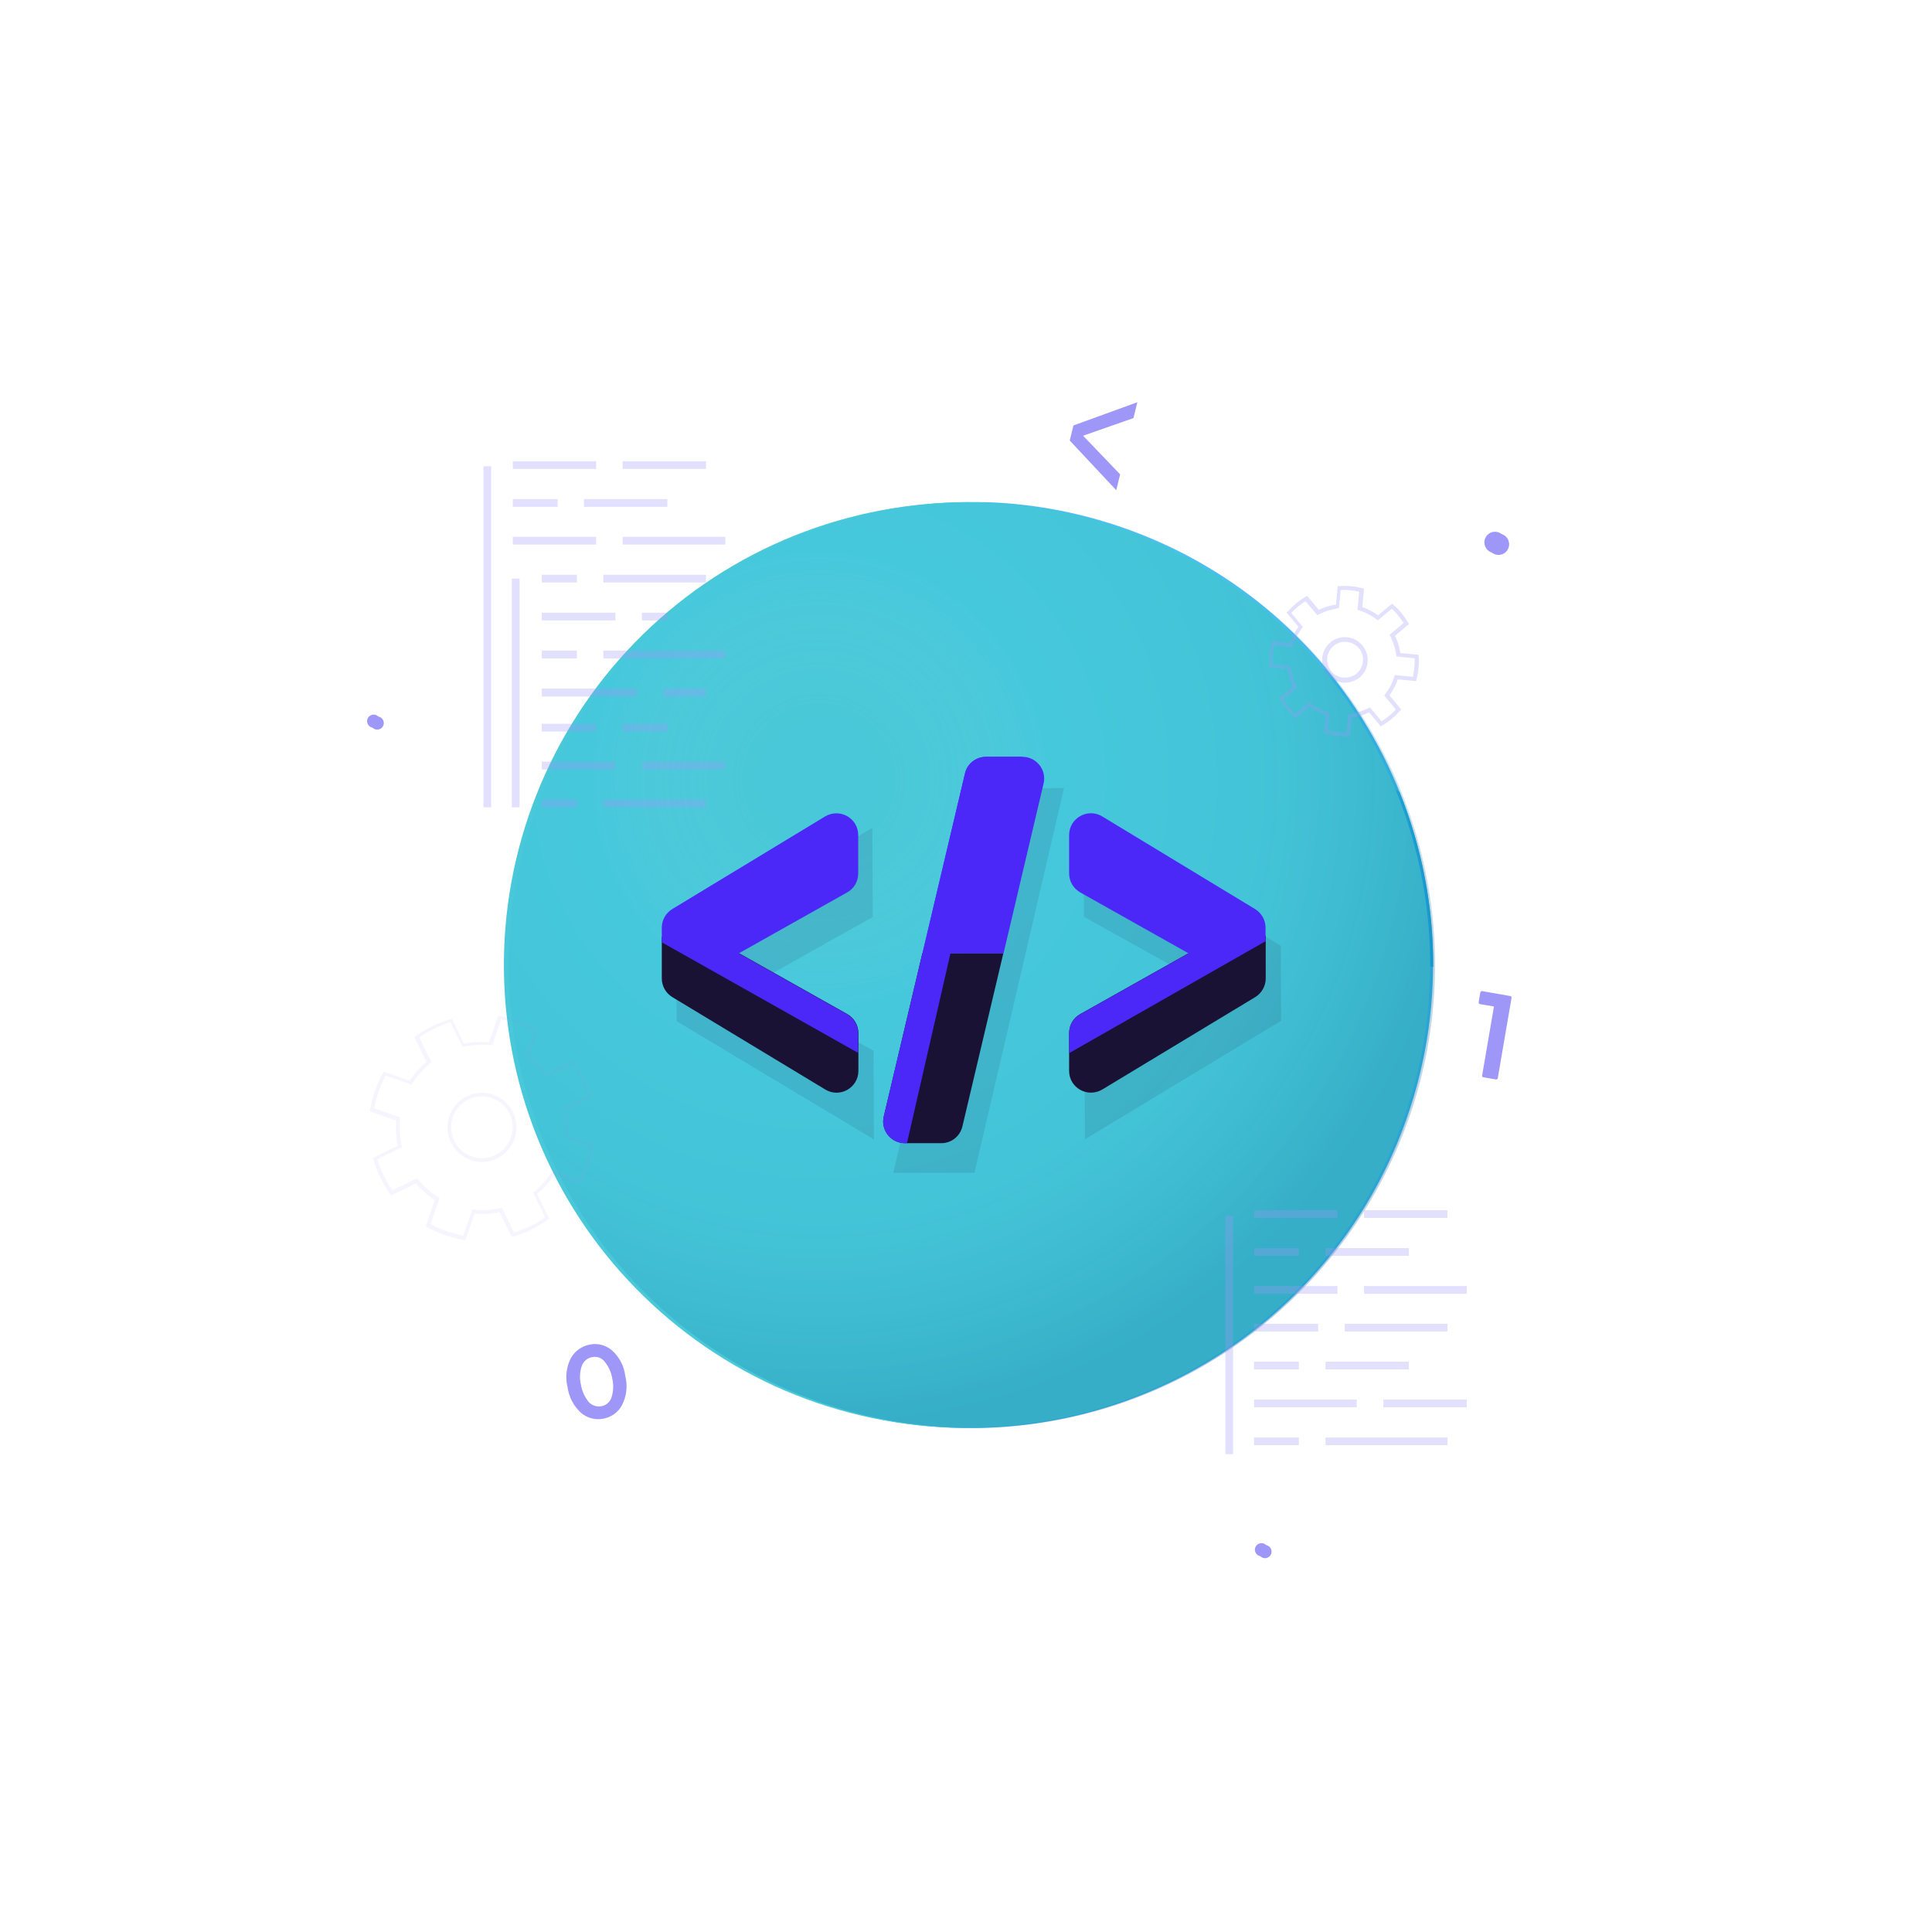 <svg width="120" height="120" viewBox="0 0 120 120" fill="none" xmlns="http://www.w3.org/2000/svg">
<path d="M87.332 69.572C92.659 54.61 84.869 38.169 69.932 32.85C54.995 27.531 38.566 35.348 33.239 50.311C27.911 65.273 35.701 81.714 50.638 87.033C65.576 92.352 82.004 84.535 87.332 69.572Z" fill="#3EC8F0"/>
<path d="M76.886 47.609C77.584 45.65 76.564 43.497 74.608 42.801C72.652 42.105 70.501 43.128 69.804 45.087C69.106 47.046 70.126 49.198 72.082 49.895C74.038 50.591 76.189 49.568 76.886 47.609Z" fill="#23B6E1"/>
<path d="M69.963 32.88C62.783 30.33 54.884 30.737 48.003 34.011C41.123 37.285 35.824 43.157 33.273 50.337C31.913 54.139 31.372 58.185 31.683 62.211C32.274 62.076 32.814 61.774 33.239 61.342C33.665 60.91 33.958 60.365 34.083 59.772L35.055 55.206C35.149 54.763 35.337 54.346 35.605 53.981C35.873 53.617 36.216 53.314 36.611 53.093C37.005 52.871 37.443 52.736 37.893 52.697C38.344 52.658 38.798 52.716 39.225 52.866L41.625 53.712C42.401 53.985 43.252 53.947 44.001 53.606C44.749 53.265 45.337 52.647 45.639 51.882L46.071 50.796C46.247 50.351 46.52 49.951 46.872 49.627C47.223 49.302 47.644 49.061 48.101 48.922C48.559 48.782 49.042 48.748 49.515 48.821C49.988 48.894 50.438 49.073 50.832 49.344L55.497 52.566C55.957 52.883 56.492 53.072 57.049 53.117C57.606 53.161 58.164 53.058 58.668 52.818C59.173 52.578 59.605 52.21 59.922 51.75C60.239 51.291 60.429 50.755 60.474 50.199L60.978 43.962C61.017 43.476 61.167 43.006 61.416 42.587C61.666 42.168 62.008 41.812 62.417 41.547C62.825 41.282 63.29 41.113 63.774 41.056C64.258 40.998 64.748 41.052 65.208 41.214L66.744 41.757C67.52 42.03 68.372 41.993 69.121 41.651C69.87 41.31 70.458 40.692 70.761 39.927C70.936 39.482 71.21 39.082 71.562 38.758C71.913 38.433 72.334 38.192 72.792 38.053C73.249 37.913 73.733 37.879 74.205 37.953C74.678 38.027 75.128 38.206 75.522 38.478L79.422 41.178C79.846 41.475 80.338 41.663 80.853 41.724C81.367 41.784 81.889 41.716 82.371 41.526C79.088 37.58 74.801 34.593 69.963 32.88Z" fill="#58D3F7"/>
<path d="M46.473 85.176C46.262 84.689 46.14 84.167 46.113 83.637L46.803 75.096C46.848 74.539 47.038 74.004 47.355 73.545C47.672 73.085 48.104 72.717 48.608 72.477C49.113 72.237 49.671 72.134 50.228 72.178C50.785 72.223 51.32 72.412 51.78 72.729L55.68 75.429C56.074 75.7 56.524 75.879 56.996 75.953C57.469 76.026 57.952 75.992 58.41 75.853C58.867 75.713 59.287 75.472 59.639 75.148C59.991 74.824 60.265 74.425 60.441 73.98C60.744 73.215 61.331 72.597 62.081 72.256C62.83 71.914 63.681 71.876 64.458 72.15L65.994 72.693C66.454 72.854 66.945 72.908 67.428 72.85C67.912 72.792 68.376 72.623 68.785 72.357C69.194 72.092 69.536 71.736 69.785 71.317C70.035 70.898 70.185 70.428 70.224 69.942L70.728 63.708C70.773 63.151 70.963 62.616 71.28 62.157C71.597 61.697 72.029 61.329 72.534 61.089C73.038 60.849 73.596 60.746 74.153 60.79C74.71 60.835 75.245 61.025 75.705 61.341L80.37 64.56C80.763 64.832 81.213 65.011 81.686 65.085C82.159 65.159 82.642 65.125 83.1 64.985C83.558 64.846 83.978 64.605 84.33 64.28C84.681 63.956 84.955 63.556 85.131 63.111L85.563 62.025C85.829 61.351 86.317 60.789 86.947 60.43C87.576 60.072 88.309 59.939 89.025 60.054C89.036 56.328 88.323 52.636 86.925 49.182L83.376 47.358C82.941 47.136 82.46 47.016 81.972 47.009C81.483 47.002 80.999 47.108 80.558 47.318C80.117 47.528 79.73 47.837 79.427 48.22C79.125 48.604 78.914 49.052 78.813 49.53L77.841 54.096C77.747 54.539 77.559 54.956 77.291 55.321C77.023 55.685 76.68 55.988 76.285 56.209C75.891 56.431 75.453 56.566 75.002 56.605C74.552 56.644 74.098 56.586 73.671 56.436L71.271 55.59C70.495 55.316 69.642 55.353 68.893 55.694C68.144 56.036 67.556 56.654 67.254 57.42L66.822 58.509C66.646 58.954 66.372 59.353 66.02 59.677C65.668 60.002 65.248 60.242 64.791 60.382C64.333 60.521 63.85 60.555 63.377 60.482C62.905 60.408 62.455 60.229 62.061 59.958L57.396 56.736C56.936 56.419 56.4 56.23 55.843 56.185C55.286 56.141 54.728 56.244 54.223 56.485C53.719 56.725 53.287 57.093 52.97 57.554C52.653 58.014 52.463 58.549 52.419 59.106L51.915 65.34C51.876 65.826 51.726 66.296 51.476 66.715C51.227 67.134 50.885 67.489 50.476 67.755C50.067 68.02 49.603 68.189 49.119 68.246C48.635 68.304 48.145 68.25 47.685 68.088L46.149 67.545C45.373 67.272 44.521 67.31 43.773 67.651C43.024 67.992 42.437 68.61 42.135 69.375C41.959 69.82 41.685 70.22 41.333 70.544C40.981 70.869 40.561 71.11 40.103 71.249C39.645 71.389 39.162 71.423 38.689 71.35C38.216 71.277 37.765 71.098 37.371 70.827L33.471 68.127C33.214 67.948 32.932 67.809 32.634 67.713C33.659 71.396 35.409 74.838 37.783 77.835C40.156 80.832 43.105 83.325 46.455 85.167L46.473 85.176Z" fill="#23B6E1"/>
<path d="M78.786 69.828C79.305 68.369 78.546 66.765 77.09 66.247C75.634 65.728 74.032 66.491 73.512 67.95C72.993 69.41 73.752 71.013 75.208 71.532C76.664 72.05 78.266 71.287 78.786 69.828Z" fill="#23B6E1"/>
<path d="M66.396 81.676C66.938 80.152 66.146 78.478 64.625 77.937C63.105 77.396 61.433 78.192 60.89 79.715C60.348 81.239 61.141 82.912 62.661 83.454C64.181 83.995 65.853 83.199 66.396 81.676Z" fill="#00ADDF"/>
<path d="M93.075 34.468C93.25 34.468 93.418 34.398 93.542 34.274C93.665 34.151 93.735 33.983 93.735 33.808C93.735 33.721 93.719 33.635 93.686 33.554C93.653 33.474 93.604 33.401 93.543 33.339C93.481 33.277 93.409 33.228 93.328 33.195C93.248 33.162 93.162 33.145 93.075 33.145C92.988 33.145 92.903 33.162 92.823 33.196C92.743 33.23 92.67 33.278 92.609 33.34C92.548 33.402 92.5 33.474 92.467 33.555C92.434 33.635 92.418 33.721 92.418 33.808C92.418 33.982 92.487 34.15 92.61 34.273C92.733 34.397 92.9 34.467 93.075 34.468Z" fill="#9E97F7"/>
<path d="M78.573 96.781C78.626 96.781 78.679 96.77 78.729 96.75C78.778 96.729 78.823 96.699 78.86 96.661C78.898 96.623 78.928 96.578 78.948 96.529C78.968 96.479 78.978 96.426 78.978 96.373C78.978 96.319 78.968 96.266 78.948 96.217C78.928 96.168 78.898 96.122 78.86 96.085C78.823 96.047 78.778 96.016 78.729 95.996C78.679 95.975 78.626 95.965 78.573 95.965C78.465 95.965 78.361 96.008 78.285 96.084C78.208 96.161 78.165 96.265 78.165 96.373C78.165 96.481 78.208 96.585 78.285 96.661C78.361 96.738 78.465 96.781 78.573 96.781Z" fill="#9E97F7"/>
<path d="M23.43 45.318C23.539 45.318 23.642 45.275 23.719 45.199C23.796 45.122 23.838 45.018 23.838 44.91C23.838 44.802 23.796 44.698 23.719 44.621C23.642 44.545 23.539 44.502 23.43 44.502C23.322 44.502 23.218 44.545 23.142 44.621C23.066 44.698 23.023 44.802 23.023 44.91C23.023 45.018 23.066 45.122 23.142 45.199C23.218 45.275 23.322 45.318 23.43 45.318Z" fill="#9E97F7"/>
<path opacity="0.1" d="M65.879 31.696C64.278 31.379 62.653 31.202 61.022 31.167C65.233 33.037 68.913 35.93 71.728 39.583C76.266 45.448 78.299 52.876 77.382 60.239C76.465 67.603 72.672 74.302 66.835 78.87C63.911 81.157 58.709 84.298 52.347 87.587C53.16 87.827 54 88.031 54.852 88.188C58.549 88.912 62.352 88.899 66.045 88.149C69.737 87.399 73.246 85.927 76.37 83.817C79.493 81.707 82.171 79 84.25 75.852C86.329 72.704 87.768 69.176 88.485 65.47C89.95 57.988 88.392 50.229 84.154 43.897C79.915 37.565 73.343 33.177 65.879 31.696Z" fill="#0035BE"/>
<g style="mix-blend-mode:color">
<path d="M86.241 71.862C84.68 75.294 82.456 78.385 79.695 80.959C76.935 83.533 73.692 85.539 70.153 86.861C66.613 88.184 62.847 88.797 59.069 88.667C55.292 88.536 51.577 87.664 48.138 86.1C41.191 82.926 35.789 77.135 33.118 69.997C30.447 62.858 30.725 54.955 33.89 48.021C35.451 44.589 37.675 41.497 40.436 38.924C43.197 36.35 46.439 34.344 49.979 33.022C53.518 31.699 57.284 31.086 61.062 31.216C64.839 31.347 68.553 32.219 71.992 33.783C78.94 36.956 84.341 42.747 87.013 49.886C89.683 57.024 89.406 64.927 86.241 71.862Z" fill="#48C8D8"/>
</g>
<path opacity="0.5" d="M86.541 71.862C84.98 75.294 82.756 78.385 79.995 80.959C77.235 83.533 73.992 85.539 70.453 86.861C66.913 88.184 63.147 88.797 59.369 88.667C55.592 88.536 51.877 87.664 48.438 86.1C41.491 82.926 36.089 77.135 33.418 69.997C30.747 62.858 31.025 54.955 34.19 48.021C35.751 44.589 37.975 41.497 40.736 38.924C43.496 36.35 46.739 34.344 50.278 33.022C53.818 31.699 57.584 31.086 61.361 31.216C65.139 31.347 68.853 32.219 72.292 33.783C79.24 36.956 84.641 42.747 87.312 49.886C89.983 57.024 89.706 64.927 86.541 71.862Z" fill="url(#paint0_radial_3888_146877)"/>
<path d="M92.854 34.35C93.029 34.35 93.197 34.281 93.321 34.157C93.445 34.033 93.514 33.865 93.514 33.69C93.515 33.603 93.498 33.517 93.465 33.437C93.432 33.356 93.383 33.283 93.322 33.222C93.261 33.16 93.188 33.111 93.108 33.078C93.027 33.044 92.941 33.027 92.854 33.027C92.768 33.028 92.682 33.045 92.602 33.079C92.522 33.112 92.449 33.161 92.388 33.223C92.327 33.284 92.279 33.357 92.246 33.438C92.213 33.518 92.197 33.604 92.197 33.69C92.197 33.865 92.266 34.032 92.39 34.156C92.513 34.28 92.68 34.35 92.854 34.35Z" fill="#9E97F7"/>
<path d="M78.352 96.664C78.406 96.664 78.459 96.653 78.508 96.632C78.557 96.612 78.602 96.582 78.64 96.544C78.677 96.506 78.707 96.461 78.727 96.412C78.748 96.362 78.758 96.309 78.757 96.256C78.758 96.202 78.748 96.149 78.727 96.1C78.707 96.05 78.677 96.005 78.64 95.967C78.602 95.929 78.557 95.899 78.508 95.879C78.459 95.858 78.406 95.848 78.352 95.848C78.244 95.848 78.14 95.891 78.064 95.967C77.987 96.044 77.944 96.147 77.944 96.256C77.944 96.364 77.987 96.468 78.064 96.544C78.14 96.621 78.244 96.664 78.352 96.664Z" fill="#9E97F7"/>
<path d="M23.209 45.202C23.317 45.202 23.421 45.159 23.497 45.082C23.574 45.006 23.617 44.902 23.617 44.794C23.617 44.686 23.574 44.582 23.497 44.505C23.421 44.429 23.317 44.386 23.209 44.386C23.101 44.386 22.997 44.429 22.92 44.505C22.844 44.582 22.801 44.686 22.801 44.794C22.801 44.902 22.844 45.006 22.92 45.082C22.997 45.159 23.101 45.202 23.209 45.202Z" fill="#9E97F7"/>
<g opacity="0.3">
<path opacity="0.3" d="M30.184 72.16C29.862 72.197 29.535 72.16 29.23 72.052C28.963 71.962 28.718 71.819 28.507 71.632C28.297 71.445 28.127 71.217 28.006 70.963C27.882 70.709 27.809 70.434 27.792 70.152C27.775 69.87 27.813 69.588 27.905 69.321C27.997 69.054 28.141 68.808 28.328 68.596C28.515 68.385 28.742 68.213 28.996 68.089C29.249 67.963 29.525 67.89 29.807 67.874C30.089 67.857 30.371 67.898 30.637 67.993C30.904 68.083 31.15 68.226 31.361 68.413C31.572 68.6 31.743 68.827 31.864 69.082C32.114 69.595 32.149 70.186 31.964 70.725C31.778 71.264 31.386 71.708 30.874 71.959C30.655 72.058 30.422 72.126 30.184 72.16ZM29.71 68.113C29.495 68.138 29.286 68.2 29.092 68.296C28.636 68.518 28.286 68.913 28.121 69.393C27.956 69.873 27.988 70.399 28.21 70.855C28.433 71.309 28.825 71.658 29.302 71.827C29.781 71.993 30.307 71.961 30.763 71.74C31.219 71.517 31.567 71.122 31.733 70.643C31.898 70.163 31.866 69.637 31.645 69.181C31.537 68.955 31.385 68.752 31.198 68.585C31.011 68.418 30.793 68.29 30.556 68.209C30.286 68.11 29.995 68.078 29.71 68.113Z" fill="#9E97F7"/>
<path opacity="0.3" d="M31.782 76.837L31.032 75.289L30.903 75.316C30.477 75.391 30.043 75.418 29.61 75.397H29.475L28.918 77.023H28.819C28.016 76.887 27.242 76.617 26.529 76.225L26.439 76.177L26.997 74.551L26.892 74.476C26.534 74.229 26.207 73.939 25.92 73.612L25.837 73.513L24.297 74.26L24.238 74.182C24.004 73.852 23.799 73.504 23.622 73.141C23.443 72.777 23.297 72.397 23.188 72.007L23.163 71.914L24.706 71.164L24.678 71.035C24.603 70.606 24.577 70.17 24.6 69.736V69.604L22.98 69.043V68.944C23.114 68.14 23.382 67.364 23.772 66.649L23.823 66.559L25.446 67.12L25.518 67.015C25.762 66.654 26.053 66.327 26.382 66.043L26.481 65.959L25.731 64.411L25.809 64.354C26.14 64.123 26.487 63.916 26.847 63.736C27.212 63.559 27.59 63.414 27.978 63.301L28.075 63.28L28.821 64.825L28.95 64.798C29.378 64.723 29.813 64.696 30.246 64.717H30.378L30.936 63.091H31.035C31.838 63.224 32.612 63.493 33.325 63.886L33.414 63.937L32.856 65.563L32.962 65.635C33.322 65.881 33.648 66.172 33.933 66.502L34.017 66.601L35.559 65.851L35.616 65.929C35.846 66.26 36.052 66.608 36.231 66.97C36.413 67.333 36.559 67.713 36.666 68.104L36.69 68.2L35.148 68.947L35.175 69.076C35.25 69.504 35.277 69.94 35.256 70.375V70.51L36.879 71.068L36.864 71.167C36.733 71.971 36.465 72.747 36.072 73.462L36.021 73.552L34.401 72.991L34.329 73.099C34.082 73.457 33.792 73.783 33.465 74.071L33.366 74.155L34.113 75.7L34.035 75.757C33.707 75.991 33.36 76.198 32.997 76.375C32.635 76.554 32.256 76.7 31.866 76.81L31.782 76.837ZM31.182 75.019L31.929 76.555C32.273 76.449 32.608 76.317 32.931 76.159C33.254 76 33.563 75.818 33.858 75.613L33.111 74.08L33.354 73.87C33.661 73.592 33.936 73.28 34.173 72.94L34.347 72.676L35.958 73.24C36.295 72.602 36.532 71.918 36.663 71.209L35.052 70.648L35.074 70.33C35.098 69.915 35.073 69.5 35.001 69.091L34.941 68.791L36.471 68.044C36.37 67.701 36.238 67.368 36.078 67.048C35.92 66.726 35.738 66.416 35.535 66.121L34.005 66.868L33.795 66.625C33.517 66.317 33.205 66.041 32.865 65.803L32.604 65.629L33.165 64.015C32.53 63.676 31.846 63.437 31.137 63.307L30.579 64.921L30.262 64.897C29.849 64.874 29.435 64.898 29.028 64.969L28.728 65.032L27.984 63.496C27.64 63.601 27.303 63.734 26.979 63.892C26.658 64.051 26.348 64.233 26.052 64.435L26.799 65.971L26.559 66.181C26.251 66.459 25.976 66.771 25.738 67.111L25.563 67.372L23.952 66.811C23.616 67.448 23.379 68.133 23.25 68.842L24.861 69.403L24.837 69.721C24.813 70.134 24.837 70.549 24.909 70.957L24.969 71.257L23.439 72.004C23.544 72.346 23.676 72.679 23.835 73C23.992 73.322 24.174 73.632 24.378 73.927L25.908 73.18L26.115 73.42C26.393 73.729 26.705 74.006 27.045 74.245L27.306 74.419L26.748 76.033C27.383 76.371 28.066 76.61 28.773 76.741L29.334 75.127L29.649 75.148C30.063 75.172 30.478 75.148 30.885 75.076L31.182 75.019Z" fill="#9E97F7"/>
</g>
<path opacity="0.3" d="M83.539 42.399C83.495 42.405 83.451 42.405 83.407 42.399C83.034 42.364 82.69 42.182 82.45 41.895C82.33 41.753 82.24 41.588 82.185 41.41C82.129 41.233 82.109 41.046 82.126 40.86C82.162 40.487 82.342 40.142 82.63 39.9C82.881 39.688 83.201 39.572 83.53 39.576C83.739 39.575 83.945 39.621 84.135 39.71C84.323 39.8 84.49 39.93 84.622 40.092C84.741 40.234 84.831 40.399 84.887 40.576C84.943 40.753 84.963 40.939 84.946 41.124C84.911 41.499 84.73 41.845 84.442 42.087C84.186 42.292 83.867 42.402 83.539 42.399ZM83.539 39.864C83.281 39.865 83.031 39.954 82.831 40.116C82.719 40.21 82.626 40.325 82.558 40.455C82.491 40.585 82.45 40.727 82.438 40.872C82.424 41.019 82.439 41.166 82.482 41.307C82.526 41.447 82.596 41.578 82.69 41.691C82.782 41.805 82.897 41.898 83.026 41.966C83.155 42.034 83.297 42.075 83.443 42.087C83.589 42.101 83.736 42.086 83.876 42.043C84.016 42 84.146 41.929 84.259 41.835C84.372 41.742 84.466 41.626 84.534 41.496C84.602 41.365 84.643 41.223 84.655 41.076C84.669 40.93 84.654 40.783 84.611 40.643C84.567 40.503 84.497 40.373 84.403 40.26C84.296 40.136 84.164 40.035 84.014 39.967C83.865 39.899 83.703 39.864 83.539 39.864Z" fill="#9E97F7"/>
<path opacity="0.3" d="M83.451 45.726C83.072 45.726 82.694 45.678 82.326 45.582L82.23 45.558L82.338 44.418L82.218 44.37C81.951 44.269 81.697 44.136 81.462 43.974L81.354 43.902L80.478 44.634L80.406 44.562C80.226 44.402 80.058 44.229 79.902 44.046C79.75 43.855 79.61 43.655 79.485 43.446L79.437 43.362L80.31 42.63L80.25 42.51C80.132 42.249 80.047 41.975 79.998 41.694L79.974 41.562L78.837 41.454V41.343C78.803 40.863 78.848 40.38 78.969 39.915L78.993 39.819L80.13 39.927L80.178 39.795C80.279 39.527 80.412 39.272 80.574 39.036L80.646 38.928L79.914 38.052L79.986 37.98C80.146 37.8 80.319 37.631 80.502 37.476C80.692 37.322 80.893 37.181 81.102 37.056L81.186 37.005L81.918 37.884L82.038 37.824C82.298 37.706 82.571 37.621 82.851 37.572L82.983 37.548L83.091 36.405H83.199C83.679 36.37 84.162 36.415 84.627 36.537L84.723 36.561L84.615 37.704L84.735 37.752C85.001 37.854 85.253 37.987 85.488 38.148L85.596 38.22L86.472 37.488L86.544 37.56C86.724 37.72 86.893 37.892 87.048 38.076C87.202 38.266 87.343 38.466 87.468 38.676L87.516 38.76L86.64 39.495L86.7 39.615C86.819 39.875 86.903 40.149 86.952 40.431L86.976 40.563L88.116 40.671V40.779C88.15 41.26 88.106 41.743 87.984 42.21L87.96 42.306L86.82 42.198L86.772 42.33C86.669 42.596 86.536 42.849 86.376 43.086L86.304 43.194L87.036 44.073L86.964 44.145C86.804 44.325 86.632 44.493 86.448 44.649C86.258 44.803 86.058 44.943 85.848 45.069L85.764 45.117L85.035 44.241L84.915 44.301C84.655 44.419 84.381 44.504 84.099 44.553L83.967 44.577L83.859 45.717H83.751C83.652 45.725 83.551 45.728 83.451 45.726ZM82.482 45.378C82.859 45.462 83.245 45.499 83.631 45.486L83.739 44.37L84.039 44.31C84.3 44.261 84.554 44.18 84.795 44.07L85.095 43.938L85.812 44.802C85.975 44.7 86.131 44.587 86.28 44.466C86.429 44.343 86.569 44.211 86.7 44.07L85.98 43.203L86.16 42.939C86.315 42.72 86.44 42.482 86.532 42.231L86.64 41.931L87.756 42.039C87.841 41.66 87.877 41.272 87.864 40.884L86.748 40.776L86.688 40.476C86.639 40.215 86.559 39.961 86.448 39.72L86.316 39.42L87.18 38.697C87.078 38.534 86.966 38.378 86.844 38.229C86.722 38.08 86.59 37.94 86.448 37.809L85.584 38.529L85.323 38.349C85.105 38.194 84.867 38.069 84.615 37.977L84.315 37.869L84.423 36.75C84.045 36.666 83.658 36.629 83.271 36.642L83.163 37.761L82.863 37.833C82.604 37.882 82.351 37.963 82.11 38.073L81.81 38.205L81.09 37.341C80.927 37.443 80.771 37.555 80.622 37.677C80.474 37.799 80.333 37.931 80.202 38.073L80.922 38.937L80.742 39.201C80.588 39.421 80.463 39.66 80.37 39.912L80.262 40.212L79.149 40.104C79.065 40.482 79.028 40.869 79.041 41.256L80.154 41.364L80.214 41.664C80.263 41.925 80.344 42.178 80.454 42.42L80.586 42.72L79.725 43.44C79.825 43.605 79.936 43.762 80.058 43.911C80.181 44.059 80.313 44.2 80.454 44.331L81.318 43.611L81.582 43.791C81.801 43.945 82.039 44.07 82.29 44.163L82.59 44.271L82.482 45.378Z" fill="#9E97F7"/>
<path d="M66.444 27.363L66.672 26.427L70.641 24.984L70.401 25.968L67.272 27.063L69.573 29.463L69.333 30.447L66.444 27.363Z" fill="#9E97F7"/>
<path d="M36.633 83.514C36.875 83.465 37.125 83.471 37.364 83.534C37.603 83.596 37.824 83.713 38.01 83.874C38.474 84.287 38.768 84.857 38.838 85.473C38.993 86.078 38.92 86.719 38.634 87.273C38.518 87.493 38.353 87.683 38.151 87.829C37.95 87.975 37.718 88.074 37.473 88.116C37.231 88.165 36.981 88.158 36.742 88.096C36.503 88.033 36.281 87.917 36.093 87.756C35.632 87.341 35.334 86.773 35.253 86.157C35.099 85.553 35.171 84.912 35.457 84.357C35.58 84.139 35.748 83.951 35.951 83.805C36.155 83.659 36.387 83.56 36.633 83.514ZM36.777 84.294C36.628 84.321 36.49 84.388 36.376 84.487C36.261 84.586 36.176 84.715 36.129 84.858C36.009 85.228 35.992 85.623 36.081 86.001C36.144 86.382 36.301 86.741 36.537 87.045C36.633 87.162 36.757 87.252 36.899 87.304C37.04 87.357 37.193 87.371 37.341 87.345C37.491 87.322 37.631 87.256 37.745 87.156C37.859 87.057 37.943 86.927 37.986 86.781C38.101 86.416 38.117 86.027 38.034 85.653C37.977 85.271 37.821 84.91 37.581 84.606C37.494 84.48 37.37 84.383 37.227 84.327C37.084 84.272 36.927 84.26 36.777 84.294Z" fill="#9E97F7"/>
<path d="M93.789 61.863C93.805 61.864 93.82 61.869 93.833 61.877C93.846 61.884 93.858 61.895 93.867 61.907C93.876 61.92 93.882 61.934 93.884 61.95C93.887 61.965 93.886 61.98 93.882 61.995L93.033 66.948C93.032 66.964 93.028 66.979 93.021 66.993C93.013 67.007 93.003 67.018 92.99 67.028C92.978 67.037 92.963 67.043 92.948 67.046C92.932 67.049 92.916 67.048 92.901 67.044L92.145 66.912C92.13 66.912 92.114 66.908 92.101 66.901C92.087 66.893 92.076 66.882 92.067 66.869C92.059 66.856 92.054 66.841 92.053 66.825C92.052 66.81 92.055 66.794 92.061 66.78L92.793 62.514L91.941 62.37C91.925 62.369 91.91 62.364 91.897 62.356C91.883 62.349 91.871 62.338 91.862 62.325C91.853 62.312 91.846 62.297 91.844 62.282C91.841 62.266 91.841 62.25 91.845 62.235L91.941 61.659C91.942 61.644 91.946 61.628 91.954 61.615C91.961 61.601 91.972 61.589 91.984 61.58C91.997 61.57 92.012 61.564 92.027 61.561C92.042 61.559 92.058 61.559 92.073 61.563L93.789 61.863Z" fill="#9E97F7"/>
<path opacity="0.3" d="M83.07 75.168H77.893V75.648H83.07V75.168Z" fill="#9E97F7"/>
<path opacity="0.3" d="M80.674 77.523H77.893V78.004H80.674V77.523Z" fill="#9E97F7"/>
<path opacity="0.3" d="M83.07 79.878H77.893V80.358H83.07V79.878Z" fill="#9E97F7"/>
<path opacity="0.3" d="M81.874 82.222H77.893V82.702H81.874V82.222Z" fill="#9E97F7"/>
<path opacity="0.3" d="M80.674 84.576H77.893V85.056H80.674V84.576Z" fill="#9E97F7"/>
<path opacity="0.3" d="M84.27 86.932H77.893V87.412H84.27V86.932Z" fill="#9E97F7"/>
<path opacity="0.3" d="M80.674 89.286H77.893V89.763H80.674V89.286Z" fill="#9E97F7"/>
<path opacity="0.3" d="M89.904 75.168H84.727V75.648H89.904V75.168Z" fill="#9E97F7"/>
<path opacity="0.3" d="M87.507 77.523H82.329V78.004H87.507V77.523Z" fill="#9E97F7"/>
<path opacity="0.3" d="M91.102 79.878H84.727V80.358H91.102V79.878Z" fill="#9E97F7"/>
<path opacity="0.3" d="M89.904 82.222H83.526V82.702H89.904V82.222Z" fill="#9E97F7"/>
<path opacity="0.3" d="M87.507 84.576H82.329V85.056H87.507V84.576Z" fill="#9E97F7"/>
<path opacity="0.3" d="M91.105 86.932H85.924V87.412H91.105V86.932Z" fill="#9E97F7"/>
<path opacity="0.3" d="M89.904 89.286H82.329V89.763H89.904V89.286Z" fill="#9E97F7"/>
<path opacity="0.3" d="M76.588 75.517H76.107V90.322H76.588V75.517Z" fill="#9E97F7"/>
<path opacity="0.3" d="M37.029 28.648H31.852V29.127H37.029V28.648Z" fill="#9E97F7"/>
<path opacity="0.3" d="M34.633 31.002H31.852V31.482H34.633V31.002Z" fill="#9E97F7"/>
<path opacity="0.3" d="M37.029 33.346H31.852V33.826H37.029V33.346Z" fill="#9E97F7"/>
<path opacity="0.3" d="M35.829 35.7H33.651V36.18H35.832L35.829 35.7Z" fill="#9E97F7"/>
<path opacity="0.3" d="M38.226 38.055H33.651V38.535H38.229L38.226 38.055Z" fill="#9E97F7"/>
<path opacity="0.3" d="M35.829 40.41H33.651V40.893H35.832L35.829 40.41Z" fill="#9E97F7"/>
<path opacity="0.3" d="M39.546 42.766H33.651V43.264H39.549L39.546 42.766Z" fill="#9E97F7"/>
<path opacity="0.3" d="M43.852 28.648H38.674V29.127H43.852V28.648Z" fill="#9E97F7"/>
<path opacity="0.3" d="M41.451 31.002H36.273V31.482H41.451V31.002Z" fill="#9E97F7"/>
<path opacity="0.3" d="M45.052 33.346H38.674V33.826H45.052V33.346Z" fill="#9E97F7"/>
<path opacity="0.3" d="M43.852 35.7H37.477V36.18H43.852V35.7Z" fill="#9E97F7"/>
<path opacity="0.3" d="M41.451 38.055H39.87V38.535H41.451V38.055Z" fill="#9E97F7"/>
<path opacity="0.3" d="M45.052 40.41H37.477V40.893H45.052V40.41Z" fill="#9E97F7"/>
<path opacity="0.3" d="M43.852 42.766H41.19V43.264H43.852V42.766Z" fill="#9E97F7"/>
<path opacity="0.3" d="M37.029 44.952H33.651V45.435H37.032L37.029 44.952Z" fill="#9E97F7"/>
<path opacity="0.3" d="M38.226 47.308H33.651V47.791H38.229L38.226 47.308Z" fill="#9E97F7"/>
<path opacity="0.3" d="M35.829 49.665H33.651V50.145H35.832L35.829 49.665Z" fill="#9E97F7"/>
<path opacity="0.3" d="M41.451 44.952H38.67V45.435H41.451V44.952Z" fill="#9E97F7"/>
<path opacity="0.3" d="M45.052 47.308H39.874V47.791H45.052V47.308Z" fill="#9E97F7"/>
<path opacity="0.3" d="M43.852 49.665H37.477V50.145H43.852V49.665Z" fill="#9E97F7"/>
<path opacity="0.3" d="M32.271 35.94H31.791V50.145H32.271V35.94Z" fill="#9E97F7"/>
<path opacity="0.3" d="M30.507 28.959H30.027V50.145H30.507V28.959Z" fill="#9E97F7"/>
<path opacity="0.1" fill-rule="evenodd" clip-rule="evenodd" d="M66.091 48.951L66.09 48.953L63.265 61.096L59.641 61.099L59.641 61.1L63.266 61.096L60.522 72.848L56.99 72.845L56.988 72.853L55.52 72.844L55.484 72.844L55.484 72.844L55.484 72.844L55.504 72.76L58.214 61.101L58.221 61.101L58.221 61.101L58.214 61.101L58.214 61.101L61.05 48.958L61.05 48.958L66.09 48.951L66.091 48.951ZM79.56 60.397L79.565 60.4L79.56 58.746L67.296 51.404L67.324 56.944L67.325 56.944L68.789 57.759L68.789 57.758L74.77 61.085L67.363 65.241L67.387 70.745L67.396 70.74L67.396 70.758L79.577 63.399L79.565 61.089L79.565 61.089L79.56 60.397ZM42.001 58.776L54.182 51.416L54.192 53.243L54.191 53.244L54.209 56.955L46.802 61.111L46.802 61.111L54.257 65.266L54.281 70.77L42.028 63.431L42.016 61.121L42.016 61.121L42.001 58.776Z" fill="#191234"/>
<path d="M41.758 61.931L51.257 67.67C52.157 68.22 53.317 67.569 53.317 66.513V64.166C53.317 63.683 53.058 63.234 52.63 62.987L45.9 59.202L41.105 58.191V60.775C41.105 61.246 41.353 61.684 41.758 61.931Z" fill="#191234"/>
<path d="M73.822 59.203L67.092 62.987C66.664 63.223 66.405 63.672 66.405 64.167V66.514C66.405 67.57 67.553 68.21 68.465 67.671L77.964 61.932C78.369 61.685 78.616 61.247 78.616 60.775V58.113L73.822 59.203Z" fill="#191234"/>
<path d="M56.209 71.006H58.46C59.09 71.006 59.631 70.579 59.777 69.961L62.321 59.202H57.29L54.893 69.344C54.69 70.197 55.343 71.006 56.209 71.006Z" fill="#191234"/>
<path d="M59.934 48.05L57.301 59.214H62.331L64.819 48.668C65.021 47.815 64.369 47.006 63.502 47.006H61.251C60.621 47.006 60.069 47.433 59.934 48.05Z" fill="#4B27F8"/>
<path d="M53.305 64.177C53.305 63.694 53.047 63.245 52.619 62.998L45.889 59.213L52.619 55.429C53.047 55.193 53.305 54.744 53.305 54.249V51.868C53.305 50.813 52.157 50.173 51.246 50.712L41.758 56.462C41.353 56.709 41.105 57.147 41.105 57.619V58.528L53.305 65.401V64.177Z" fill="#4B27F8"/>
<path d="M78.605 57.618C78.605 57.147 78.358 56.709 77.952 56.462L68.465 50.712C67.564 50.161 66.405 50.813 66.405 51.868V54.249C66.405 54.732 66.664 55.181 67.092 55.428L73.822 59.213L67.092 62.998C66.664 63.234 66.405 63.683 66.405 64.177V65.413L78.605 58.461V57.618Z" fill="#4B27F8"/>
<path fill-rule="evenodd" clip-rule="evenodd" d="M63.502 47.747H63.907C63.828 48.106 63.502 48.365 63.13 48.353L62.163 48.342C61.791 48.342 61.465 48.601 61.386 48.96L56.333 71.006H56.209C55.331 71.006 54.69 70.197 54.892 69.344L59.934 48.05C60.069 47.433 60.621 47.006 61.251 47.006H63.378C63.761 47.006 63.626 47.388 63.502 47.747Z" fill="#4B27F8"/>
<defs>
<radialGradient id="paint0_radial_3888_146877" cx="0" cy="0" r="1" gradientUnits="userSpaceOnUse" gradientTransform="translate(50.922 48.416) rotate(45.692) scale(40.739 40.809)">
<stop offset="0.09" stop-color="#ACECFF" stop-opacity="0"/>
<stop offset="0.35" stop-color="#3EC8F0" stop-opacity="0.3"/>
<stop offset="0.69" stop-color="#29A9CE" stop-opacity="0.3"/>
<stop offset="0.98" stop-color="#005E93" stop-opacity="0.5"/>
</radialGradient>
</defs>
</svg>
